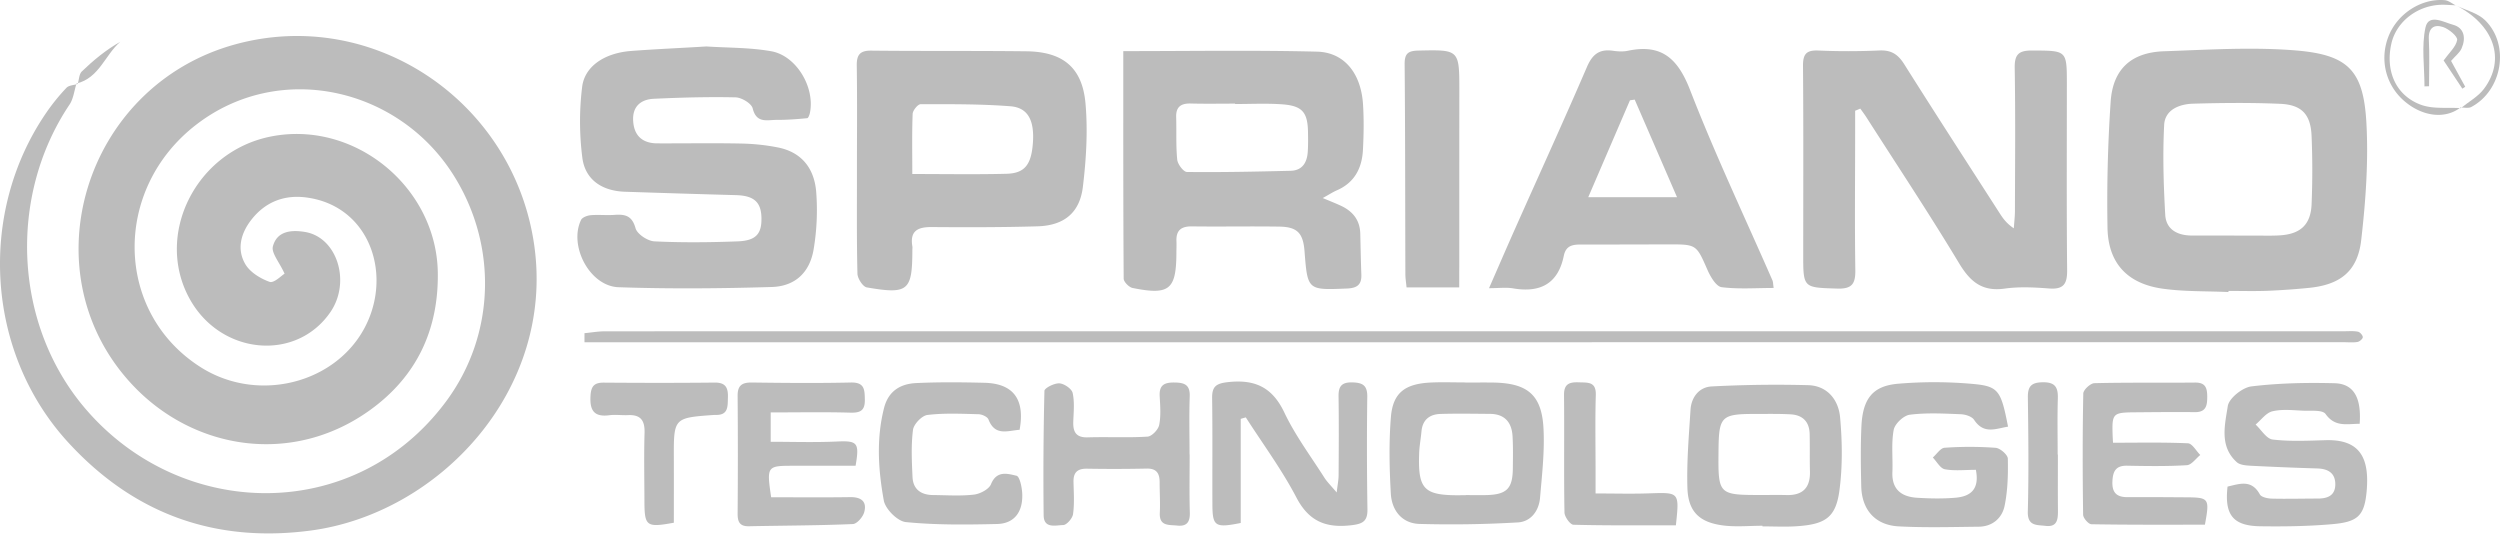 <svg width="200" height="43" fill="none" xmlns="http://www.w3.org/2000/svg"><path d="M6.118 6.683c-.18.57-.24 1.215-.56 1.69C.65 15.69 1.052 25.99 6.881 32.754c7.68 8.913 21.506 9.148 28.78-.605 4.028-5.4 4.168-12.684.502-18.323-4.461-6.86-13.844-8.936-20.441-3.87-6.741 5.174-6.579 15.058.361 19.438 4.845 3.052 11.55 1.075 13.514-4.113 1.545-4.078-.379-8.837-5.052-9.478-1.775-.244-3.305.33-4.434 1.775-.845 1.079-1.183 2.352-.492 3.544.374.65 1.21 1.165 1.95 1.427.348.122.957-.51 1.197-.655-.425-.934-1.07-1.657-.935-2.18.32-1.224 1.454-1.342 2.57-1.157 2.569.425 3.693 3.992 2.031 6.412-2.727 3.97-8.71 3.44-11.216-.984-2.899-5.12.398-11.835 6.407-13.054 6.706-1.363 13.302 4.01 13.402 10.886.063 4.61-1.72 8.331-5.441 11.004-6.186 4.439-14.043 3.193-18.942-1.982C2.19 21.91 6.651 6.945 18.738 3.572 29.878.466 41.125 8.164 42.741 19.638c1.64 11.631-7.658 21.452-17.89 22.806-7.716 1.02-14.186-1.377-19.392-7.048-6.584-7.17-7.265-18.355-1.757-26.378a16.267 16.267 0 0 1 1.612-1.991c.194-.208.6-.213.908-.312a1.191 1.191 0 0 0-.104-.032ZM148.412 8.86v1.544c0 3.73-.041 7.463.014 11.193.018 1.097-.258 1.526-1.436 1.49-2.732-.086-2.736-.027-2.732-2.772 0-5.003.023-10.01-.018-15.014-.009-.934.226-1.3 1.215-1.26 1.634.073 3.278.068 4.912-.004.944-.04 1.481.32 1.969 1.097 2.519 3.996 5.089 7.96 7.644 11.934.267.416.551.813 1.125 1.197.031-.452.085-.908.09-1.36.009-3.82.045-7.644-.018-11.464-.018-1.092.32-1.404 1.39-1.4 2.782.014 2.782-.035 2.782 2.687 0 4.958-.027 9.92.022 14.878.014 1.115-.289 1.562-1.449 1.472-1.174-.09-2.384-.153-3.544.01-1.816.256-2.768-.556-3.662-2.046-2.366-3.929-4.908-7.758-7.383-11.627-.158-.248-.338-.488-.51-.727-.135.059-.271.117-.411.171Zm29.864 14.503c-1.77-.081-3.558-.023-5.305-.275-2.804-.407-4.326-2.06-4.371-4.877-.059-3.36.027-6.728.253-10.078.176-2.605 1.648-3.942 4.267-4.032 3.54-.122 7.111-.357 10.624-.059 4.154.357 5.337 1.635 5.568 5.798.171 3.106-.059 6.267-.416 9.369-.289 2.51-1.693 3.58-4.213 3.824a56.02 56.02 0 0 1-3.26.23c-1.047.041-2.095.01-3.142.01-.005.027-.005.058-.005.09Zm.474-4.52v.005h1.775c.591 0 1.183.018 1.774-.014 1.703-.081 2.556-.826 2.628-2.488a66.696 66.696 0 0 0 0-5.459c-.068-1.734-.785-2.51-2.524-2.582-2.316-.1-4.637-.077-6.958-.01-1.097.032-2.253.48-2.312 1.707-.122 2.389-.049 4.791.086 7.18.068 1.187.984 1.657 2.122 1.661 1.138.005 2.276 0 3.409 0ZM56.504 3.716c1.68.113 3.467.077 5.197.384 2.018.361 3.5 2.89 3.097 4.908-.031.163-.13.438-.221.447-.808.077-1.621.14-2.43.136-.758-.005-1.63.311-1.932-.921-.1-.398-.89-.872-1.372-.881-2.177-.05-4.362.014-6.539.113-1.034.05-1.715.61-1.652 1.752.063 1.205.745 1.81 1.937 1.815 2.23.009 4.461-.032 6.687.014.993.018 1.996.121 2.971.316 1.766.352 2.88 1.54 3.048 3.54a18.923 18.923 0 0 1-.203 4.6c-.307 1.856-1.481 2.967-3.355 3.021-4.082.122-8.168.158-12.25.018-2.307-.08-4-3.31-3.003-5.382.1-.207.492-.352.763-.38.633-.053 1.274.019 1.91-.026.845-.059 1.405.054 1.685 1.065.13.47.966 1.025 1.508 1.053 2.221.108 4.456.085 6.682 0 1.472-.06 1.924-.62 1.883-1.933-.04-1.233-.627-1.73-2.059-1.765a1455.41 1455.41 0 0 1-8.859-.271c-1.824-.06-3.179-.949-3.409-2.714a22.84 22.84 0 0 1-.018-5.662c.199-1.662 1.788-2.705 3.856-2.881 1.991-.154 3.987-.235 6.078-.366Zm33.359.374c5.314 0 10.407-.085 15.496.042 2.185.054 3.513 1.729 3.68 4.18.081 1.224.059 2.457-.004 3.685-.077 1.45-.669 2.614-2.087 3.229-.32.14-.614.334-1.128.618.578.24.97.397 1.354.57.994.437 1.621 1.141 1.648 2.284.027 1.093.045 2.185.086 3.273.032.822-.361 1.08-1.16 1.111-3.143.127-3.143.15-3.387-2.998-.113-1.44-.582-1.937-2.027-1.955-2.321-.036-4.642.013-6.963-.018-.858-.014-1.291.298-1.255 1.183.014.316-.004.636-.004.957-.014 2.926-.565 3.382-3.509 2.786-.284-.059-.709-.488-.709-.75-.04-6.014-.031-12.015-.031-18.196Zm8.944 4.232V8.29c-1.178 0-2.361.023-3.54-.009-.78-.018-1.2.253-1.173 1.093.036 1.133-.028 2.275.085 3.4.036.366.501.98.777.984 2.763.032 5.527-.027 8.29-.095.953-.022 1.327-.677 1.377-1.544.032-.497.027-.998.018-1.499-.018-1.662-.46-2.176-2.158-2.28-1.219-.081-2.452-.018-3.676-.018Zm-30.252 5.256c0-2.773.027-5.55-.014-8.322-.013-.876.258-1.215 1.165-1.206 4.14.045 8.277.005 12.417.054 2.917.037 4.47 1.3 4.719 4.195.19 2.194.054 4.452-.212 6.647-.253 2.095-1.522 3.097-3.63 3.16-2.818.082-5.64.082-8.458.059-1.11-.009-1.765.294-1.553 1.544.014.09.004.18 0 .271-.005 3.292-.325 3.585-3.648 3.012-.312-.054-.736-.714-.745-1.097-.068-2.768-.036-5.545-.041-8.317Zm4.43.343c2.641 0 5.088.045 7.526-.018 1.463-.037 1.987-.723 2.118-2.434.14-1.81-.375-2.854-1.788-2.967-2.384-.185-4.79-.167-7.188-.167-.226 0-.628.497-.641.772-.06 1.54-.028 3.07-.028 4.814Zm46.137 9.134c.776-1.774 1.453-3.341 2.149-4.904 1.901-4.267 3.842-8.515 5.689-12.805.434-1.002.993-1.436 2.059-1.287.402.059.831.086 1.224 0 2.691-.564 3.987.628 4.962 3.138 2 5.157 4.375 10.164 6.592 15.235.05.117.045.262.095.605-1.418 0-2.808.108-4.163-.063-.429-.055-.88-.817-1.115-1.346-.908-2.068-.876-2.081-3.134-2.077-2.321.005-4.637.014-6.958.01-.677 0-1.242.053-1.418.902-.451 2.222-1.869 2.976-4.036 2.61-.556-.1-1.143-.018-1.946-.018Zm15.04-7.279c-1.174-2.709-2.28-5.26-3.386-7.807l-.38.055-3.337 7.752h7.103ZM46.76 26.654c.546-.05 1.093-.149 1.634-.149 36.326-.009 72.651-.005 108.976-.005h30.181c.365 0 .736-.036 1.088.037.158.031.379.28.384.433.004.131-.249.357-.416.384-.352.063-.727.023-1.088.023-45.929 0-91.859.004-137.788.004H46.76c-.005-.244 0-.483 0-.727Zm94.238 15.406c-1.043 0-2.099.108-3.129-.022-1.919-.24-2.817-1.107-2.876-3.008-.063-2.077.117-4.163.248-6.244.064-1.02.696-1.815 1.68-1.87a97.856 97.856 0 0 1 7.721-.103c1.549.04 2.438 1.178 2.565 2.569.176 1.932.203 3.92-.05 5.838-.289 2.176-1.115 2.727-3.431 2.88-.904.06-1.82.01-2.728.01v-.05Zm0-2.46c.637 0 1.269-.014 1.906.004 1.309.04 1.928-.578 1.892-1.892-.027-.998 0-1.996-.023-2.994-.022-.98-.56-1.517-1.522-1.571-.903-.05-1.815-.032-2.722-.032-2.849-.004-3.021.163-3.048 2.953-.032 3.531-.032 3.531 3.517 3.531Zm-23.759-8.996c.727 0 1.454-.009 2.185 0 2.759.037 3.91.962 4.055 3.658.099 1.847-.118 3.711-.276 5.563-.09 1.047-.736 1.91-1.774 1.968a91.315 91.315 0 0 1-7.861.122c-1.423-.04-2.231-1.093-2.303-2.438-.113-2.036-.158-4.1.009-6.127.163-1.946 1.142-2.66 3.237-2.75.908-.04 1.82-.005 2.728-.005v.01Zm.022 9.013v-.01c.547 0 1.093.01 1.639 0 1.63-.04 2.109-.51 2.127-2.117.009-.862.027-1.73-.023-2.592-.063-1.106-.623-1.779-1.801-1.788-1.319-.009-2.637-.036-3.956.005-.876.023-1.449.465-1.53 1.409-.054.587-.167 1.17-.185 1.76-.1 2.85.379 3.342 3.187 3.337.177-.004.357-.004.542-.004Zm40.809-2.031c-.871 0-1.698.099-2.479-.045-.37-.068-.645-.61-.966-.94.312-.27.614-.758.939-.78a28.59 28.59 0 0 1 4.087.004c.361.027.966.555.975.862.027 1.26-.005 2.551-.258 3.78-.203.984-.97 1.657-2.068 1.67-2.135.023-4.276.086-6.407-.027-1.878-.1-2.953-1.328-2.993-3.215-.036-1.59-.059-3.183.013-4.773.1-2.212.89-3.246 2.922-3.422a34.429 34.429 0 0 1 5.987.014c2.077.185 2.257.541 2.822 3.418-.984.158-1.933.636-2.714-.542-.18-.276-.7-.438-1.07-.452-1.364-.054-2.741-.13-4.082.04-.492.064-1.192.728-1.282 1.21-.203 1.094-.059 2.25-.104 3.374-.059 1.4.732 1.982 1.978 2.059 1.043.063 2.095.086 3.133-.01 1.107-.112 1.879-.64 1.567-2.225Zm-58.811-4.078v8.33c-2.059.412-2.262.272-2.267-1.512-.013-2.817.018-5.64-.022-8.457-.014-.921.284-1.188 1.237-1.296 2.145-.244 3.567.375 4.538 2.425.871 1.833 2.108 3.49 3.206 5.215.212.334.505.618.984 1.183.077-.655.153-1.02.153-1.386.014-2.09.027-4.181-.004-6.276-.014-.79.212-1.16 1.084-1.143.835.018 1.228.226 1.214 1.16a317.97 317.97 0 0 0 .014 9.004c.013.962-.398 1.16-1.292 1.264-2.013.235-3.386-.293-4.393-2.221-1.165-2.23-2.682-4.28-4.046-6.407-.13.036-.266.076-.406.117Zm89.515.393c-1.038.01-1.973.28-2.727-.78-.248-.349-1.183-.24-1.806-.267-.817-.036-1.671-.136-2.447.05-.506.117-.899.69-1.346 1.06.451.416.867 1.138 1.359 1.197 1.391.167 2.818.095 4.226.054 2.84-.09 3.531 1.508 3.297 4.1-.181 1.982-.732 2.447-2.8 2.623-1.901.163-3.815.19-5.725.163-2.168-.036-2.858-.917-2.601-3.174.953-.217 1.91-.6 2.583.623.122.226.623.33.952.339 1.228.031 2.457-.005 3.689-.005.772 0 1.387-.235 1.396-1.124.009-.917-.578-1.256-1.423-1.283a262.188 262.188 0 0 1-5.319-.216c-.393-.023-.885-.055-1.142-.29-1.404-1.268-.948-2.984-.718-4.478.095-.633 1.174-1.49 1.883-1.58 2.199-.267 4.443-.312 6.664-.254 1.531.04 2.154 1.156 2.005 3.242Zm-72.036-10.908h-4.213c-.036-.38-.095-.727-.095-1.07-.018-5.59-.009-11.185-.059-16.775-.009-.858.267-1.083 1.088-1.102 3.292-.072 3.288-.099 3.288 3.247-.005 4.682-.005 9.365-.005 14.047-.004.492-.004.984-.004 1.653ZM68.447 37.261H63.48c-2.131 0-2.15.027-1.788 2.52 2.081 0 4.2.022 6.321-.01.876-.013 1.36.344 1.125 1.202-.104.388-.583.939-.912.952-2.768.118-5.54.118-8.309.176-.736.014-.912-.347-.907-1.011a593.3 593.3 0 0 0 0-9.405c-.01-.85.343-1.093 1.147-1.084 2.637.036 5.274.059 7.906 0 1.106-.027 1.11.569 1.124 1.373.014.867-.347 1.06-1.156 1.038-2.086-.059-4.172-.018-6.375-.018v2.348c1.734 0 3.486.059 5.233-.018 1.707-.081 1.883.059 1.558 1.937Zm13.121-2.877c-.935.063-1.964.537-2.492-.83-.086-.217-.52-.412-.8-.416-1.363-.036-2.736-.104-4.081.059-.447.054-1.098.736-1.156 1.196-.158 1.242-.095 2.515-.037 3.775.046.989.691 1.427 1.644 1.436 1.093.009 2.19.09 3.27-.036.496-.06 1.196-.425 1.363-.831.456-1.125 1.34-.84 2.04-.678.263.064.443.949.461 1.464.05 1.363-.573 2.361-2.014 2.397-2.433.059-4.885.086-7.3-.153-.66-.064-1.635-1.039-1.762-1.725-.442-2.439-.61-4.926.018-7.396.348-1.373 1.319-1.942 2.574-2 1.815-.086 3.635-.068 5.45-.023 2.32.054 3.269 1.318 2.822 3.761Zm87.475 1.035c2 0 4-.045 5.992.045.343.014.659.61.988.935-.356.284-.7.794-1.074.817-1.59.095-3.184.072-4.777.04-.926-.017-1.147.466-1.179 1.274-.036.885.348 1.246 1.201 1.242 1.549-.01 3.098.004 4.642.013 1.901.01 1.946.068 1.558 2.19-3.012 0-6.046.018-9.081-.036-.234-.005-.659-.492-.663-.763-.045-3.233-.05-6.466.013-9.694.005-.294.569-.818.885-.827 2.682-.068 5.373-.022 8.055-.05.836-.008.971.425.976 1.12.004.723-.091 1.26-1.003 1.247-1.594-.019-3.187 0-4.781.013-1.779.014-1.843.086-1.784 1.856.009.244.027.492.032.578Zm-73.87.938c0 1.549-.032 3.098.013 4.642.023.763-.239 1.129-1.011 1.047-.646-.072-1.445.073-1.39-1.015.04-.818-.014-1.64-.014-2.457 0-.7-.244-1.106-1.039-1.088a120.77 120.77 0 0 1-4.777.009c-.75-.009-1.088.289-1.075 1.043.019.863.082 1.738-.036 2.587-.045.339-.51.876-.79.88-.582.01-1.549.312-1.562-.776a281.74 281.74 0 0 1 .063-9.96c.005-.226.79-.624 1.197-.601.383.023.984.433 1.06.768.163.736.077 1.535.05 2.311-.027.822.235 1.27 1.165 1.242 1.59-.05 3.188.04 4.777-.059.344-.022.858-.56.93-.93.15-.745.082-1.54.041-2.312-.045-.848.334-1.092 1.143-1.088.812.005 1.295.15 1.26 1.115-.055 1.545-.014 3.093-.014 4.642h.009Zm-41.265 5.46c-2.204.402-2.348.285-2.353-1.747-.004-1.82-.045-3.64.01-5.46.027-.984-.326-1.449-1.328-1.4-.497.023-1.007-.058-1.5.01-1.259.163-1.566-.443-1.494-1.58.05-.768.316-1.034 1.07-1.03 2.958.023 5.915.027 8.868-.004.885-.01 1.08.433 1.052 1.192-.022.709.05 1.431-.993 1.395-.045 0-.09.004-.135.004-3.215.23-3.21.23-3.197 3.504.004 1.716 0 3.432 0 5.116Zm80.163.207c-2.776 0-5.49.027-8.199-.045-.258-.01-.709-.637-.714-.984-.054-3.134-.004-6.268-.036-9.401-.009-.926.483-1.034 1.21-1.007.7.027 1.364-.068 1.332 1.011-.058 2.041-.018 4.087-.018 6.132v1.747c1.517 0 2.913.041 4.303-.009 2.407-.08 2.407-.104 2.122 2.556Zm30.56-5.662c0 1.499-.009 2.998.005 4.497.004.704-.059 1.328-1.003 1.21-.686-.086-1.44.036-1.408-1.147.081-3.038.045-6.086.004-9.13-.009-.862.253-1.192 1.165-1.21.998-.022 1.26.38 1.233 1.287-.045 1.5-.014 2.998-.014 4.498.009-.005.014-.005.018-.005Zm32.208-27.764c-1.215.952-3.044.74-4.502-.52-1.526-1.318-2.005-3.431-1.201-5.305.745-1.734 2.614-2.917 4.443-2.759.307.027.596.28.898.425l-.013-.014c-.316-.014-.632-.036-.948-.045-2.014-.04-3.811 1.3-4.213 3.138-.479 2.185.375 4.14 2.393 4.872.966.348 2.113.19 3.179.262l-.036-.054Z" fill="#BCBCBC"/><path d="M196.464.42s.013.01.013.014c.791.389 1.743.605 2.335 1.188 2.005 1.982 1.368 5.635-1.124 6.944-.226.118-.565.027-.854.032l.036.05c.623-.506 1.377-.917 1.847-1.54 1.77-2.362.808-5.13-2.253-6.687ZM6.118 6.684l.104.031c.1-.338.1-.78.32-.997.93-.894 1.924-1.72 3.08-2.375-1.228 1.06-1.68 2.894-3.504 3.34Z" fill="#BCBCBC"/><path d="m196.085 4.873 1.133 2.068c-.077.05-.154.104-.23.153-.56-.84-1.116-1.68-1.499-2.257.438-.614.988-1.088 1.083-1.64.05-.284-.659-.875-1.124-1.033-.713-.24-1.192.058-1.142.98.067 1.25.018 2.506.018 3.756-.122.005-.244.005-.366.01 0-1.576-.248-3.211.081-4.715.249-1.137 1.486-.406 2.199-.216.908.239 1.048 1.074.691 1.887-.149.348-.506.614-.844 1.007Z" fill="#BCBCBC"/></svg>
